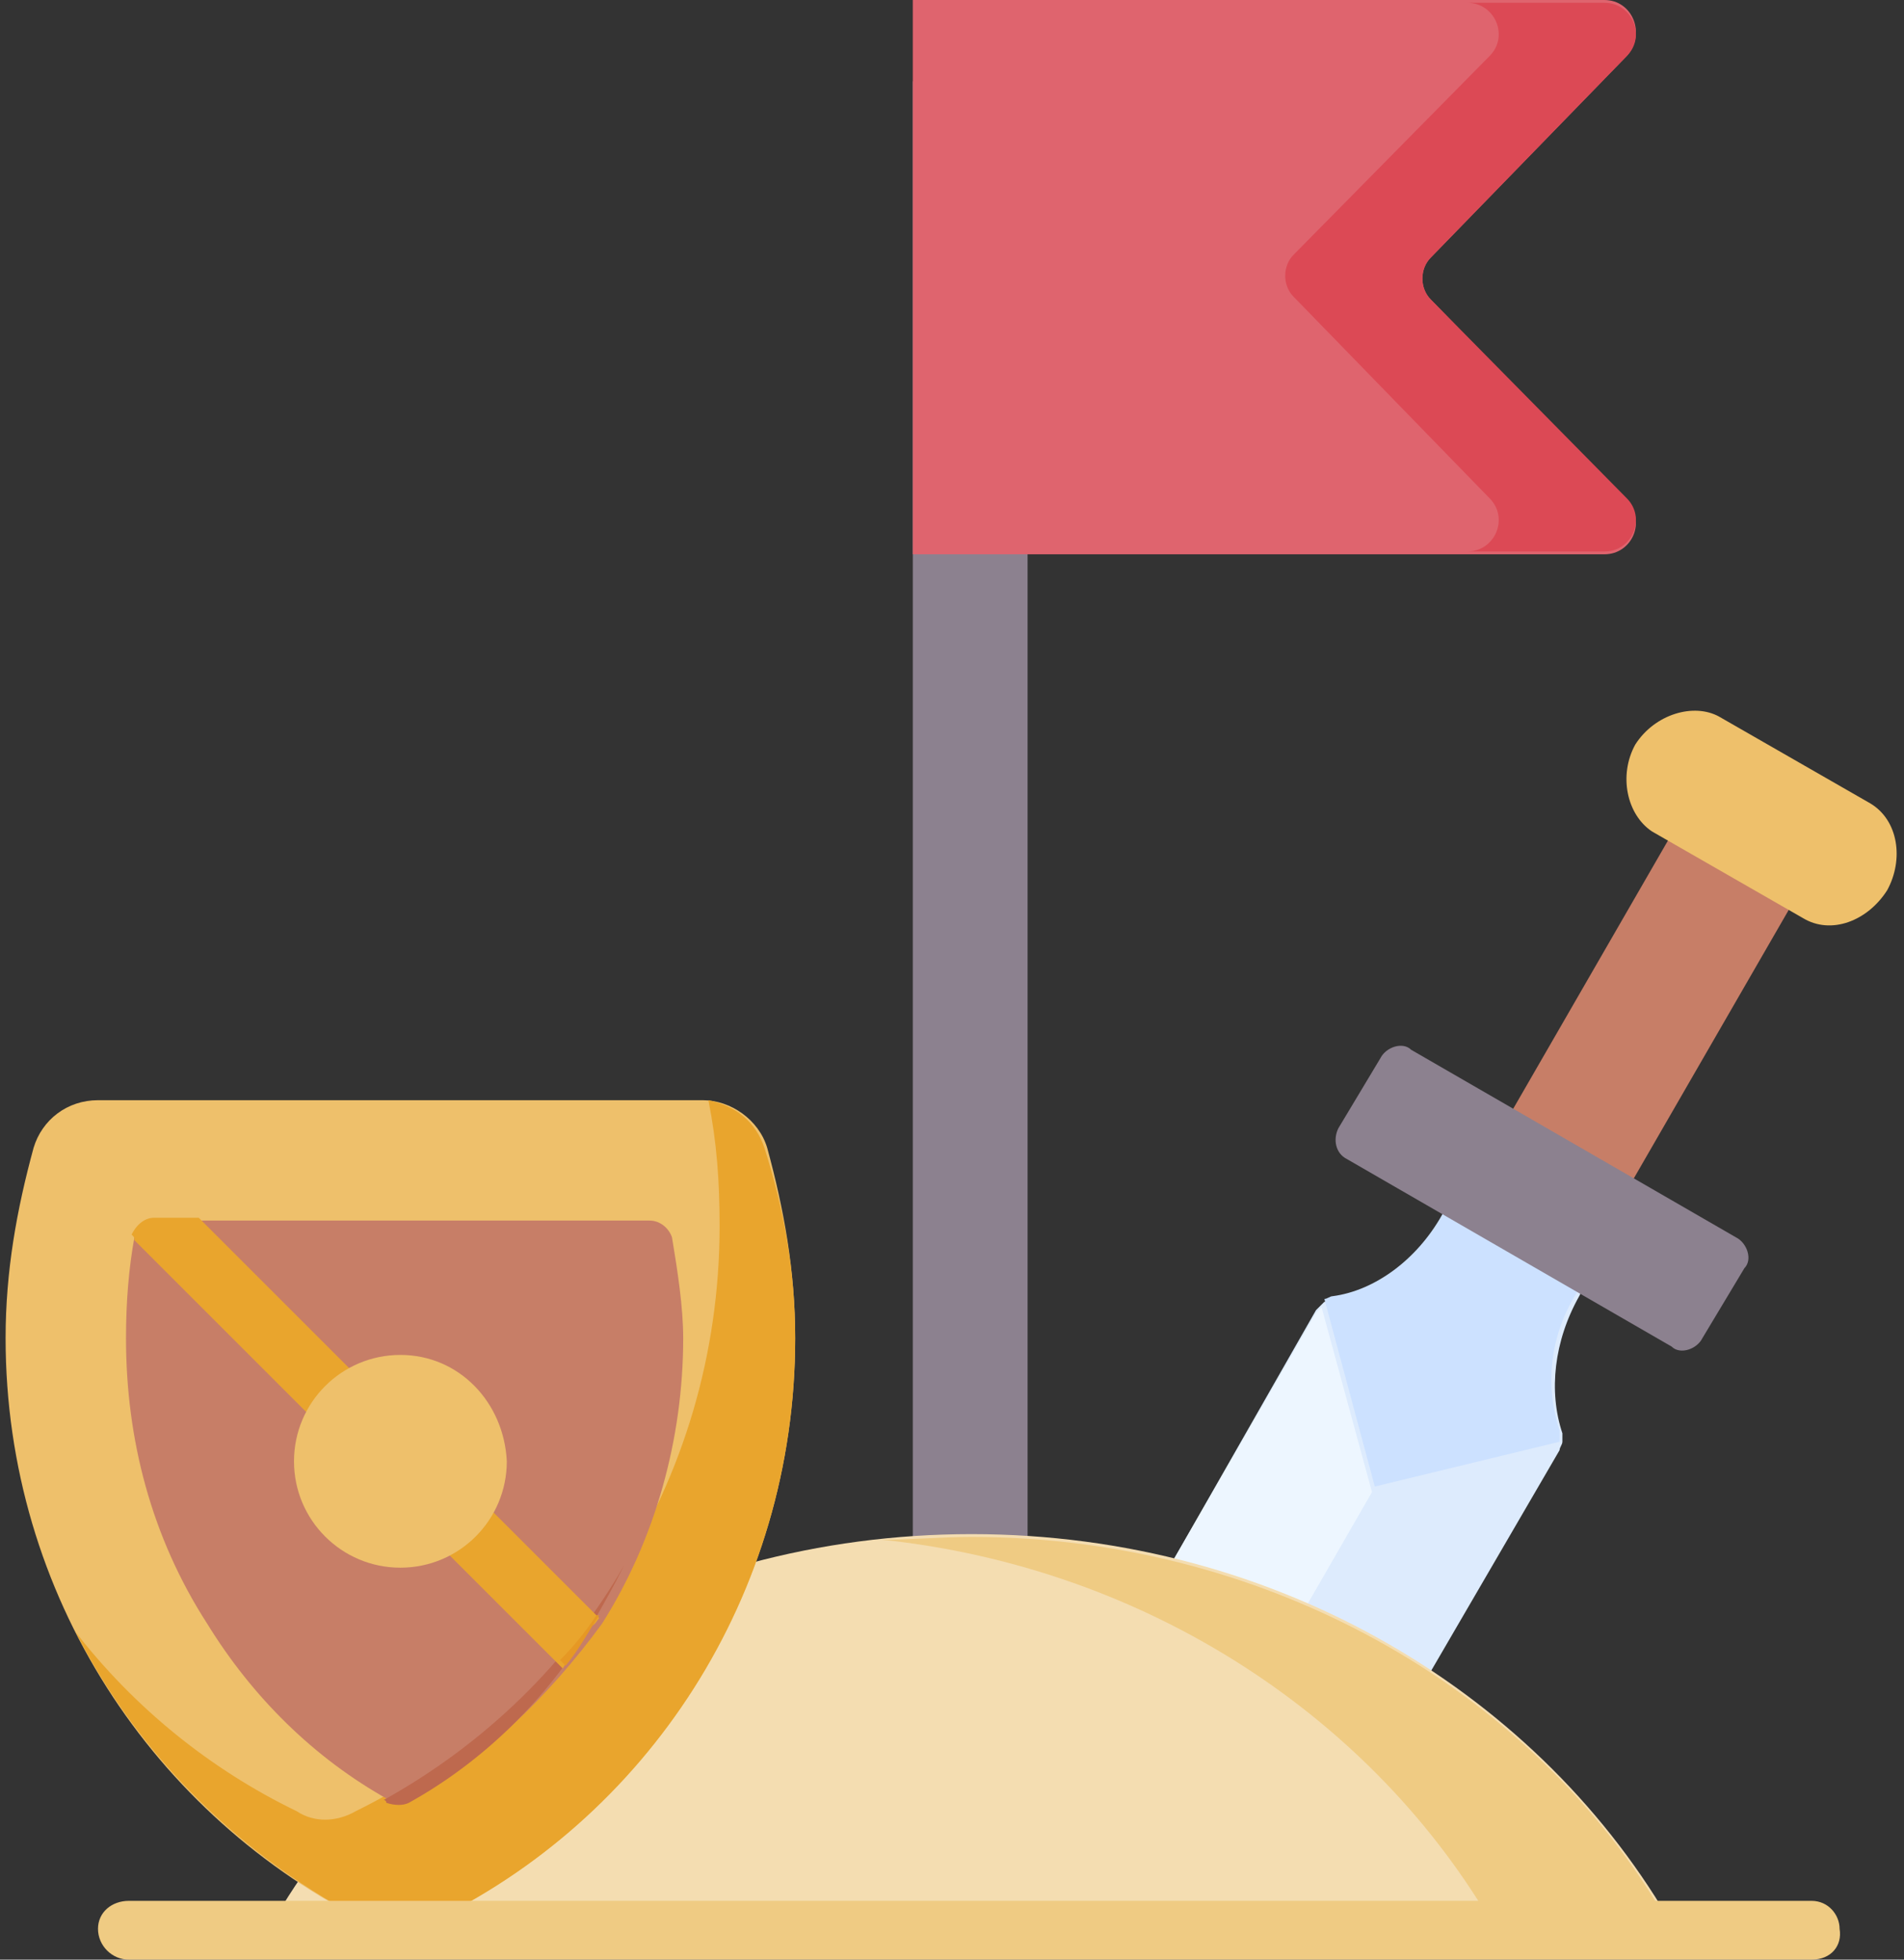 <svg width="68" height="70" viewBox="0 0 68 70" fill="none" xmlns="http://www.w3.org/2000/svg">
<rect x="0" y="0" width="68" height="70" fill="#333333" stroke="none"/>
<path d="M53.7 40.2L59.7 29.8L64 32.3L58 42.7L53.7 40.2Z" fill="#C77E67"/>
<path d="M56.7 45.7L56.4 46.3C55.5 47.9 55.3 49.7 55.8 51.2V51.3C55.8 51.4 55.8 51.4 55.8 51.4V51.5C55.8 51.6 55.7 51.7 55.7 51.8L47.9 65.2L38.9 61L47 46.8C47.1 46.7 47.1 46.7 47.2 46.6C47.3 46.5 47.3 46.5 47.3 46.5C47.3 46.5 47.3 46.5 47.4 46.5H47.5C47.6 46.5 47.8 46.4 47.9 46.4C48 46.4 48.1 46.3 48.2 46.3C48.3 46.2 48.5 46.2 48.6 46.2C48.7 46.1 48.9 46.1 49 46C49.3 45.9 49.6 45.7 49.9 45.4C50 45.3 50 45.3 50.1 45.2C50.6 44.8 51 44.2 51.4 43.7L51.7 43.1L56.7 45.7Z" fill="#DDEBFD"/>
<path d="M49 53.299L43.3 63.199L38.8 61.099L47 46.899C47.1 46.799 47.1 46.799 47.2 46.699L49 53.299Z" fill="#EDF6FF"/>
<path d="M55.7 51.5C55.7 51.4 55.7 51.3 55.7 51.1C55.2 49.6 55.3 47.8 56.3 46.2L56.6 45.6L51.8 42.8L51.5 43.4C50.6 45 49.1 46.1 47.6 46.3C47.5 46.3 47.4 46.4 47.3 46.4L49.1 53.1L55.7 51.5Z" fill="#CCE1FF"/>
<path d="M58.4 26.6C57.8 27.7 58.1 29.1 59 29.7L64.4 32.8C65.4 33.4 66.7 32.9 67.4 31.799C68 30.7 67.8 29.3 66.8 28.7L61.4 25.6C60.5 25.1 59.1 25.5 58.4 26.6Z" fill="#EEC06B"/>
<path d="M47.8 40.3L49.3 37.8C49.5 37.4 50.1 37.2 50.4 37.5L62 44.2C62.4 44.4 62.6 45 62.3 45.3L60.8 47.8C60.6 48.2 60 48.4 59.7 48.1L48.1 41.4C47.7 41.2 47.6 40.7 47.8 40.3Z" fill="#8C818F"/>
<path d="M32.6 2.9H36.7V56.7H32.6V2.9Z" fill="#8C818F"/>
<path d="M57.3 0H32.6V19.8H57.3C58.3 19.8 58.8 18.6 58.1 17.9L51.1 10.7C50.7 10.3 50.7 9.6 51.1 9.2L58.1 2C58.8 1.2 58.3 0 57.3 0Z" fill="#DF646E"/>
<path d="M51.1 10.7C50.7 10.3 50.7 9.6 51.1 9.2L58.1 2C58.8 1.3 58.3 0.1 57.3 0.1H52.4C53.4 0.1 53.9 1.3 53.2 2L46.2 9.1C45.8 9.5 45.8 10.2 46.2 10.6L53.2 17.8C53.9 18.5 53.4 19.7 52.4 19.7H57.3C58.3 19.7 58.8 18.5 58.1 17.8L51.1 10.7Z" fill="#DC4955"/>
<path d="M59.8 68.9H9.6C14.3 60.6 23.7 54.8 34.7 54.8C45.7 54.8 55.1 60.6 59.8 68.9Z" fill="#F4DDB1"/>
<path d="M34.7 54.9C33.6 54.9 32.6 55 31.5 55C41 56 49.1 61.4 53.4 68.9H59.7C55.1 60.6 45.5 54.9 34.7 54.9Z" fill="#EFCB83"/>
<path d="M3.5 39.3C2.4 39.3 1.5 40 1.2 41C0.6 43.2 0.2 45.4 0.2 47.8C0.2 57 5.5 64.9 13.2 68.7C13.9 69 14.7 69 15.3 68.7C23.1 65 28.4 57 28.4 47.8C28.4 45.4 28 43.2 27.4 41C27.1 40 26.1 39.3 25.1 39.3H3.5Z" fill="#EEC06B"/>
<path d="M27.3 41C27 40.1 26.3 39.5 25.3 39.3C25.6 40.8 25.7 42.2 25.7 43.8C25.7 53 20.4 60.9 12.7 64.7C12 65.1 11.2 65.1 10.6 64.7C7.5 63.2 4.8 61 2.7 58.3C5 62.8 8.7 66.4 13.2 68.7C13.9 69 14.7 69 15.3 68.7C23.1 65 28.4 57 28.4 47.8C28.4 45.4 28 43.2 27.3 41Z" fill="#E9A52D"/>
<path d="M14.7 64.3C14.4 64.4 14.1 64.4 13.9 64.3C11.2 62.8 9 60.6 7.4 58C5.4 54.9 4.5 51.4 4.5 47.8C4.5 46.5 4.6 45.3 4.8 44.2C4.9 43.8 5.2 43.6 5.6 43.6H23.2C23.6 43.6 23.9 43.9 24 44.2C24.2 45.4 24.4 46.7 24.4 47.8C24.4 51.4 23.4 55 21.5 58C19.6 60.6 17.3 62.8 14.7 64.3Z" fill="#C77E67"/>
<path d="M13.7 64.299C13.8 64.299 13.8 64.399 13.8 64.399C14.1 64.499 14.4 64.499 14.6 64.399C17.3 62.899 19.5 60.699 21.1 58.099C21.5 57.399 21.9 56.699 22.3 55.899C20.3 59.399 17.3 62.299 13.7 64.299Z" fill="#BE694E"/>
<path d="M21.4 57.8L7.1 43.5H5.5C5.2 43.5 4.9 43.7 4.7 44.1C4.8 44.2 4.8 44.2 4.8 44.3L20 59.5C20.1 59.6 20.1 59.6 20.1 59.6C20.4 59.1 20.8 58.6 21.1 58.1C21.3 58 21.3 57.9 21.4 57.8Z" fill="#E9A52D"/>
<path d="M21.3 57.7C20.9 58.3 20.5 58.8 20 59.3L20.1 59.4C20.2 59.5 20.2 59.5 20.2 59.5C20.7 58.9 21 58.3 21.4 57.7H21.3Z" fill="#E69824"/>
<path d="M14.3 48.399C12.2 48.399 10.5 50.099 10.5 52.199C10.5 54.299 12.2 55.999 14.3 55.999C16.4 55.999 18.1 54.299 18.1 52.199C18 50.099 16.4 48.399 14.3 48.399Z" fill="#EEC06B"/>
<path d="M64.7 70H4.6C4 70 3.5 69.5 3.5 68.9C3.5 68.3 4 67.9 4.6 67.9H64.7C65.3 67.9 65.7 68.4 65.7 68.9C65.8 69.5 65.4 70 64.7 70Z" fill="#EFCB83"/>
</svg>
